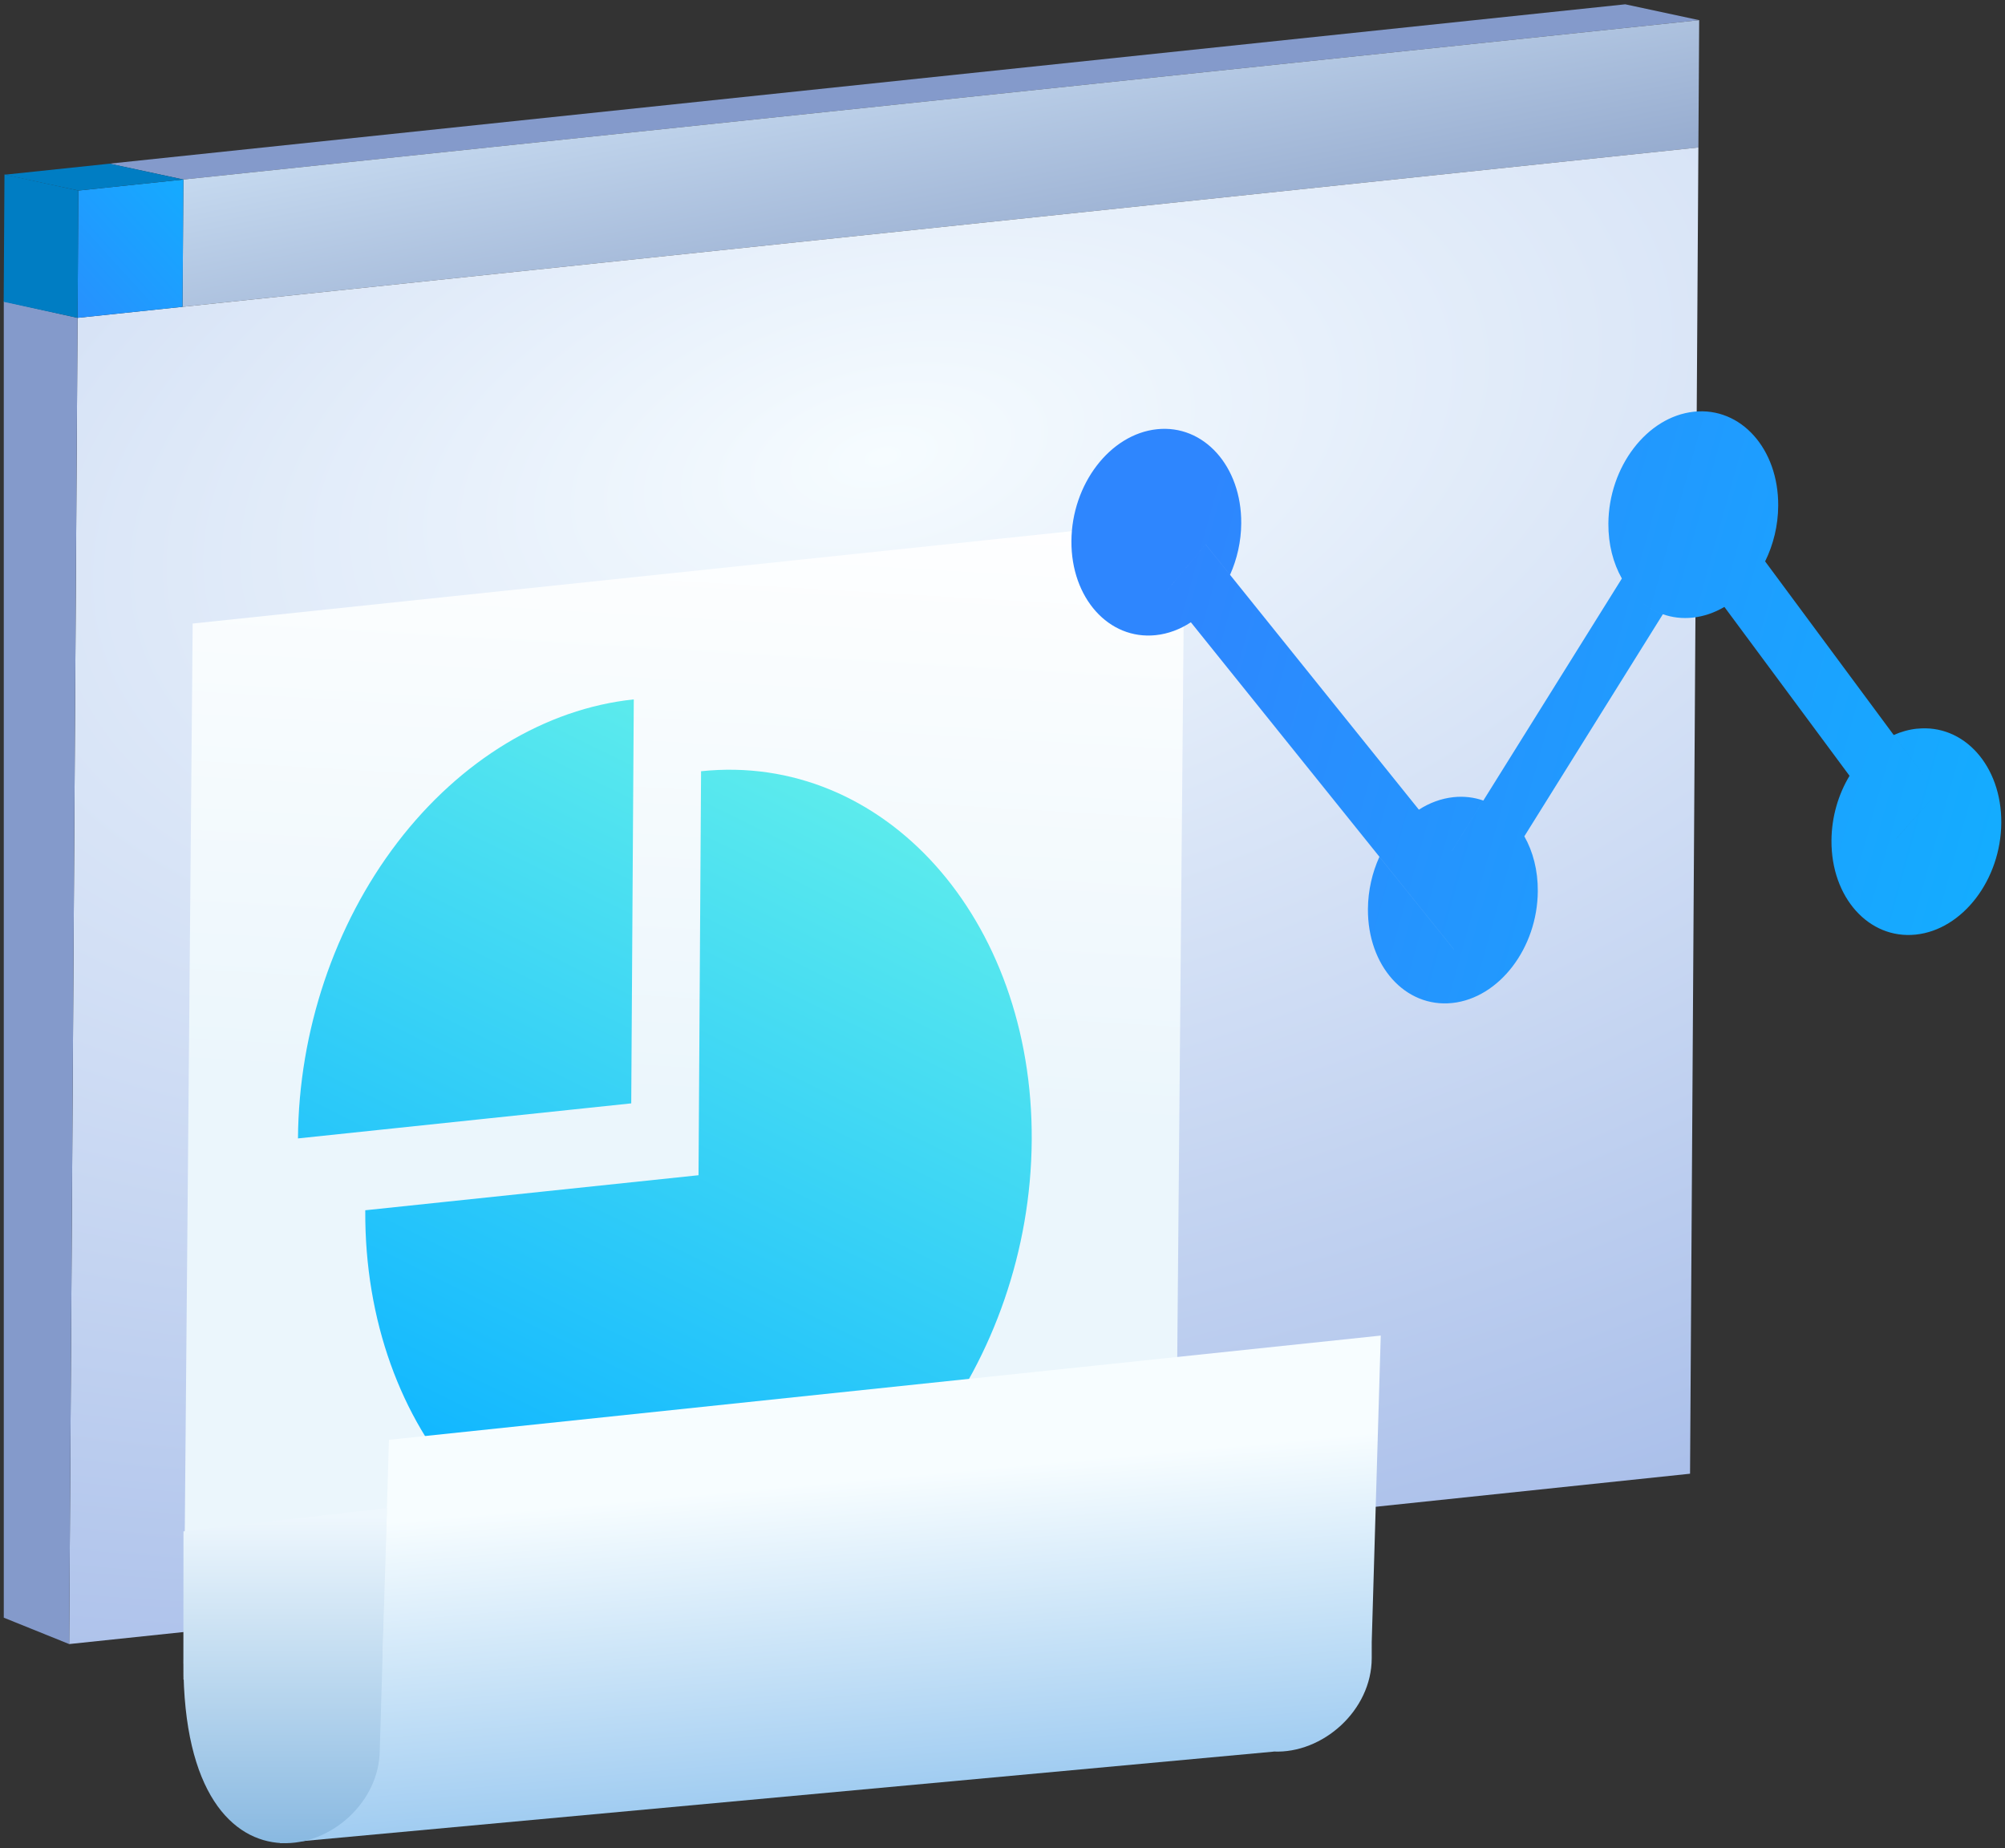 <svg width="217" height="200" viewBox="0 0 217 200" fill="none" xmlns="http://www.w3.org/2000/svg">
<rect x="0" y="0" width="217" height="200" fill="#333333" stroke="none"/>
<path d="M183.902 2.182L175.899 0.466L11.838 17.711L19.847 19.427L183.902 2.182Z" fill="#849ACB"/>
<path d="M19.847 19.427L19.755 33.203L8.393 34.397L183.816 15.958L183.902 2.182L19.847 19.427Z" fill="url(#paint0_linear_14_92)"/>
<path d="M183.902 2.182L183.816 15.958L8.393 34.397L7.485 177.917L182.913 159.483L183.902 2.182Z" fill="url(#paint1_radial_14_92)"/>
<path d="M8.394 34.398L0.409 32.618V175.062L7.486 177.917L8.394 34.398Z" fill="#849ACB"/>
<path d="M8.48 20.622L8.394 34.398L19.755 33.204L19.847 19.428L8.48 20.622Z" fill="url(#paint2_linear_14_92)"/>
<path d="M8.48 20.62L0.485 18.882L0.399 32.658L8.394 34.397L8.48 20.62Z" fill="#007DC3"/>
<path d="M19.847 19.427L11.869 17.712L0.502 18.906L8.48 20.621L19.847 19.427Z" fill="#007DC3"/>
<path d="M20.852 67.478L19.858 181.753L127.207 170.467L128.202 56.197L20.852 67.478Z" fill="url(#paint3_linear_14_92)"/>
<path fill-rule="evenodd" clip-rule="evenodd" d="M43.012 91.171C49.825 82.267 59.031 76.692 68.594 75.687L68.318 119.405L32.25 123.197C32.326 111.609 36.2 100.08 43.012 91.171ZM75.601 127.18L75.876 83.462C95.66 81.382 111.814 99.405 111.663 123.393C111.512 147.38 95.115 168.828 75.325 170.908C55.535 172.988 39.382 154.96 39.533 130.972L75.601 127.18Z" fill="url(#paint4_linear_14_92)"/>
<path fill-rule="evenodd" clip-rule="evenodd" d="M41.403 179.287L42.094 155.814L149.438 144.534L148.461 177.715V179.434C148.461 185.107 143.15 189.791 137.834 189.547V189.558L30.295 199.467V199.461L37.497 179.617L41.403 179.287Z" fill="url(#paint5_linear_14_92)"/>
<path d="M19.847 180.009L19.858 165.724L41.887 163.198L41.101 189.344C41.101 200.69 19.852 208.075 19.852 180.014L19.847 180.009Z" fill="url(#paint6_linear_14_92)"/>
<path fill-rule="evenodd" clip-rule="evenodd" d="M174.074 56.661C174.112 50.508 178.261 45.089 183.335 44.554C188.413 44.019 192.492 48.574 192.454 54.727C192.443 56.883 191.925 58.952 191.039 60.751L191.038 60.752L204.955 79.541L209.623 85.841L205.214 90.762L205.215 90.763L209.623 85.841L204.956 79.541C205.761 79.185 206.603 78.947 207.479 78.855V78.861C212.552 78.326 216.636 82.875 216.598 89.034C216.56 95.187 212.417 100.611 207.338 101.141C202.26 101.67 198.181 97.116 198.219 90.962C198.235 88.396 198.964 85.965 200.174 83.956L200.174 83.955L186.63 65.679C185.565 66.305 184.404 66.71 183.194 66.84C182.059 66.959 180.974 66.824 179.969 66.472C178.868 66.087 177.87 65.44 177.022 64.585C177.87 65.441 178.868 66.088 179.969 66.473L164.982 90.498L164.979 90.504C165.912 92.15 166.451 94.191 166.435 96.436C166.397 102.595 162.248 108.008 157.175 108.543C152.096 109.078 148.012 104.529 148.05 98.37C148.066 96.36 148.515 94.431 149.292 92.724L157.342 102.735L157.345 102.731L149.299 92.724L128.888 67.343L128.887 67.342C127.72 68.104 126.434 68.595 125.078 68.736C120 69.265 115.921 64.716 115.959 58.557C115.996 52.398 120.14 46.985 125.219 46.45C130.292 45.915 134.376 50.464 134.338 56.623C134.327 58.606 133.884 60.513 133.128 62.204L130.481 58.914L126.213 64.019L126.213 64.02L130.481 58.915V58.92L133.129 62.21L153.564 87.621C154.714 86.882 155.982 86.408 157.315 86.267C158.455 86.149 159.541 86.284 160.54 86.635L157.148 92.075L157.149 92.076L160.541 86.635L175.534 62.605L175.533 62.604C174.599 60.951 174.058 58.914 174.074 56.661Z" fill="url(#paint7_linear_14_92)"/>
<defs>
<linearGradient id="paint0_linear_14_92" x1="248.204" y1="51.462" x2="231.158" y2="-35.873" gradientUnits="userSpaceOnUse">
<stop stop-color="#486099"/>
<stop offset="1" stop-color="#DCEFFF"/>
</linearGradient>
<radialGradient id="paint1_radial_14_92" cx="0" cy="0" r="1" gradientUnits="userSpaceOnUse" gradientTransform="translate(95.694 48.992) rotate(78.714) scale(201.166 382.286)">
<stop stop-color="#F6FCFF"/>
<stop offset="1" stop-color="#83A0DF"/>
</radialGradient>
<linearGradient id="paint2_linear_14_92" x1="2.407" y1="38.633" x2="23.582" y2="19.428" gradientUnits="userSpaceOnUse">
<stop stop-color="#2E86FE"/>
<stop offset="1" stop-color="#12AFFF"/>
</linearGradient>
<linearGradient id="paint3_linear_14_92" x1="108.861" y1="121.288" x2="112.825" y2="53.91" gradientUnits="userSpaceOnUse">
<stop stop-color="#EBF6FC"/>
<stop offset="1" stop-color="white"/>
</linearGradient>
<linearGradient id="paint4_linear_14_92" x1="32.25" y1="147.705" x2="71.957" y2="67.764" gradientUnits="userSpaceOnUse">
<stop stop-color="#13B8FF"/>
<stop offset="1" stop-color="#63F0EB"/>
</linearGradient>
<linearGradient id="paint5_linear_14_92" x1="86.774" y1="160.63" x2="89.859" y2="194.446" gradientUnits="userSpaceOnUse">
<stop stop-color="#F7FDFF"/>
<stop offset="1" stop-color="#A0CCF1"/>
</linearGradient>
<linearGradient id="paint6_linear_14_92" x1="33.383" y1="164.107" x2="33.383" y2="199.466" gradientUnits="userSpaceOnUse">
<stop stop-color="#EEF7FD"/>
<stop offset="1" stop-color="#89B9E1"/>
</linearGradient>
<linearGradient id="paint7_linear_14_92" x1="147.976" y1="-10.059" x2="244.063" y2="16.663" gradientUnits="userSpaceOnUse">
<stop stop-color="#2E86FE"/>
<stop offset="1" stop-color="#12AFFF"/>
</linearGradient>
</defs>
</svg>
